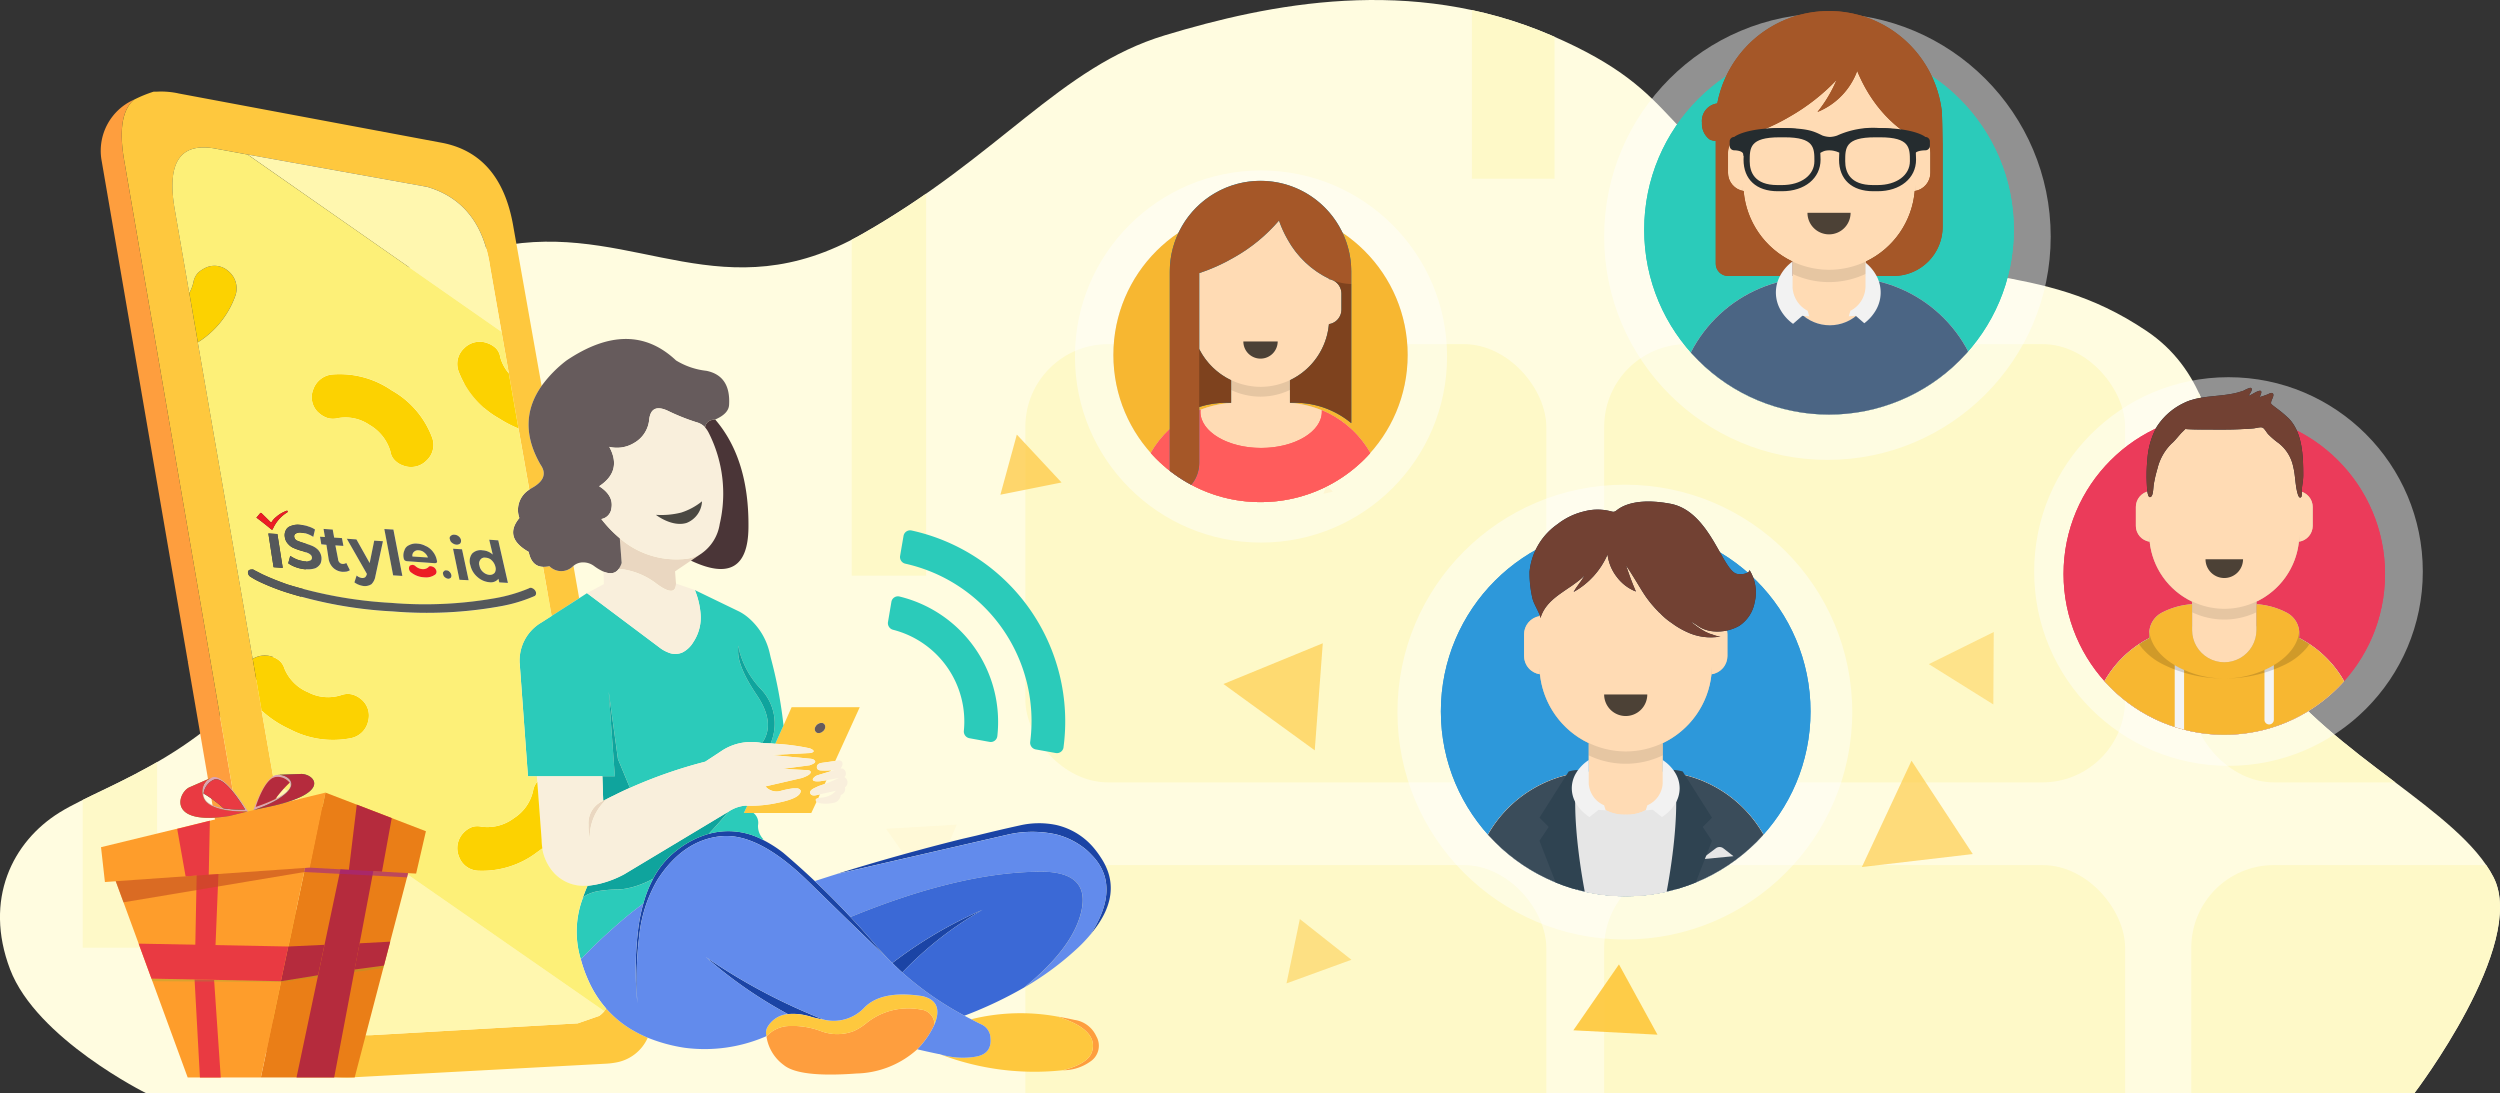 <svg xmlns="http://www.w3.org/2000/svg" xmlns:xlink="http://www.w3.org/1999/xlink" width="302.334" height="132.212" viewBox="0 0 302.334 132.212"><rect x="0" y="0" width="302.334" height="132.212" fill="#333333" stroke="none"/><defs><style>.a{fill:#fffce0;}.b{fill:#e6e6e6;}.c{fill:none;}.d{fill:#d0c6ac;}.e{fill:#ff5c5c;}.f{fill:#944f23;}.g{fill:#2d98da;}.h{fill:#28354b;}.i{fill:#eb3b5a;}.j{fill:#b7c1db;}.k{fill:#1f3140;}.l{fill:#2bcbba;}.m{clip-path:url(#a);}.n{fill:#fef9c8;}.aa,.ab,.ac,.ad,.ag,.o,.p,.q,.r,.s,.t,.u,.v,.w,.x,.y,.z{fill:#fec83e;}.o{opacity:0.271;}.p{opacity:0.05;}.q{opacity:0.63;}.r{opacity:0.451;}.s{opacity:0.375;}.t{opacity:0.915;}.u{opacity:0.794;}.v{opacity:0.355;}.w{opacity:0.213;}.x{opacity:0.493;}.y{opacity:0.056;}.z{opacity:0.622;}.aa{opacity:0.712;}.ab{opacity:0.299;}.ac{opacity:0.224;}.ad{opacity:0.668;}.ae{fill:#1b44a5;}.af{fill:#fe9e3e;}.ah{fill:#0fa49d;}.ai{fill:#ead7c1;}.aj{fill:#628bec;}.ak{fill:#665b5c;}.al{fill:#f9efdc;}.am{fill:#fff7af;}.an{fill:#fcd201;}.ao{fill:#fdf078;}.ap{fill:#55585b;}.aq{fill:#ec1c24;}.ar{fill:#4a3537;}.as{fill:#3b69d6;}.at{fill:#4b4842;}.au{fill:#fff;opacity:0.46;}.av{clip-path:url(#b);}.aw{fill:#f7b731;}.ax{clip-path:url(#c);}.ay{clip-path:url(#d);}.az{fill:#ffdbb4;}.ba{fill:rgba(0,0,0,0.1);}.bb{clip-path:url(#e);}.bc{fill:rgba(0,0,0,0.7);}.bd{clip-path:url(#f);}.be{fill:#1288b7;}.bf{clip-path:url(#g);}.bg{fill:#a55728;}.bh{fill:rgba(0,0,0,0.24);}.bi{clip-path:url(#h);}.bj{clip-path:url(#i);}.bk{clip-path:url(#j);}.bl{clip-path:url(#k);}.bm{fill:#3a4c5a;}.bn{fill:#2f4351;}.bo{fill:#f2f2f2;}.bp{clip-path:url(#l);}.bq{clip-path:url(#m);}.br{fill:#724133;}.bs{clip-path:url(#n);}.bt{clip-path:url(#o);}.bu{clip-path:url(#p);}.bv{clip-path:url(#q);}.bw{fill:#f4f4f4;}.bx{fill:rgba(0,0,0,0.16);}.by{clip-path:url(#r);}.bz{clip-path:url(#s);}.ca{clip-path:url(#u);}.cb{clip-path:url(#v);}.cc{clip-path:url(#w);}.cd{fill:#4b6584;}.ce{fill:#252c2f;}.cf{fill:#ea7e17;}.cg{fill:#fe9d2b;}.ch{fill:#e93a42;}.ci{fill:#dca3b3;}.cj,.cn{fill:#72b438;}.ck{fill:#12655d;}.cl{fill:url(#x);}.cm{fill:#b52b3d;}.cn{opacity:0.25;}.cn,.co{mix-blend-mode:multiply;isolation:isolate;}.co,.cp{opacity:0.62;}.co{fill:url(#y);}.cp{fill:#c44c1f;}</style><clipPath id="a"><path class="a" d="M-83.289-472.689H190.99s13.726-18,9.585-26.113-19.193-14.547-27.358-25.625-1.2-31.427-14.591-40.439-23.016-4.485-41.5-13.821S103.536-593.333,86.6-600.631s-34.058-3.828-46.714,0-19.951,14.58-36.626,24.047-27.142-1.08-42.545,1.257-21,5.965-25.463,13.068c-6.8,11.856,5.908,20.477-1.747,34.355s-21.546,17.7-27.271,21.251-9.191,10.531-6,18.96S-83.289-472.689-83.289-472.689Z" transform="translate(100.98 604.901)"/></clipPath><clipPath id="b"><ellipse class="b" cx="17.794" cy="17.794" rx="17.794" ry="17.794"/></clipPath><clipPath id="c"><path class="c" d="M1.779,21.205H0V0H39.148V21.205H37.368a17.794,17.794,0,0,1-35.589,0Z"/></clipPath><clipPath id="d"><path class="d" d="M0,36.182A12.012,12.012,0,0,1,11.27,24.193V21.444a8.309,8.309,0,0,1-4.7-6.633,1.78,1.78,0,0,1-1.528-1.762V10.973A1.78,1.78,0,0,1,6.525,9.218V8.3a8.3,8.3,0,1,1,16.608,0v.914a1.781,1.781,0,0,1,1.483,1.755v2.076a1.78,1.78,0,0,1-1.528,1.762,8.31,8.31,0,0,1-4.7,6.633v2.75a12.012,12.012,0,0,1,11.27,11.989Z"/></clipPath><clipPath id="e"><path class="e" d="M29.658,11.159H0A12.007,12.007,0,0,1,7.573,0c-.007.075-.011.154-.011.238,0,2.41,3.293,4.371,7.34,4.371S22.243,2.648,22.243.238c0-.058,0-.117-.006-.176a12.006,12.006,0,0,1,7.421,11.1Z" transform="translate(0 0)"/></clipPath><clipPath id="f"><rect class="c" width="39.148" height="41.52"/></clipPath><clipPath id="g"><path class="f" d="M0,29.3V10.973a10.973,10.973,0,1,1,21.946,0V29.3a10.633,10.633,0,0,0-6.821-2.463h-.593V24.113a8.309,8.309,0,0,0,4.714-6.783,1.78,1.78,0,0,0,1.514-1.76V13.642a1.779,1.779,0,0,0-.963-1.581q-.173-.063-.345-.135a1.767,1.767,0,0,0-.175-.039v-.037A11.361,11.361,0,0,1,14.252,7.1a12.891,12.891,0,0,1-1.045-2.3A20.086,20.086,0,0,1,7.762,9.267a22.24,22.24,0,0,1-4.2,1.894v9.191a8.338,8.338,0,0,0,3.855,3.761V26.84H6.821a10.67,10.67,0,0,0-3.262.508v6.759A4.153,4.153,0,0,1,0,38.216Z"/></clipPath><clipPath id="h"><ellipse class="g" cx="22.353" cy="22.353" rx="22.353" ry="22.353"/></clipPath><clipPath id="i"><path class="c" d="M2.235,26.638H0V0H49.177V26.638H46.942a22.353,22.353,0,0,1-44.707,0Z"/></clipPath><clipPath id="j"><path class="d" d="M0,45.452a15.089,15.089,0,0,1,14.157-15.06V26.937a10.437,10.437,0,0,1-5.9-8.331,2.236,2.236,0,0,1-1.92-2.213V13.784A2.236,2.236,0,0,1,8.2,11.58V10.432a10.431,10.431,0,1,1,20.863,0V11.58a2.236,2.236,0,0,1,1.863,2.2v2.608A2.236,2.236,0,0,1,29,18.606a10.438,10.438,0,0,1-5.9,8.332v3.454a15.089,15.089,0,0,1,14.157,15.06Z"/></clipPath><clipPath id="k"><path class="b" d="M37.256,15.01H0A15.08,15.08,0,0,1,13.626,0,4.383,4.383,0,0,0,13.6.49a4.86,4.86,0,0,0,5.03,4.657A4.86,4.86,0,0,0,23.657.49,4.38,4.38,0,0,0,23.63,0,15.08,15.08,0,0,1,37.256,15.009Z" transform="translate(0 0)"/></clipPath><clipPath id="l"><rect class="c" width="49.177" height="52.158"/></clipPath><clipPath id="m"><path class="h" d="M-143.543,2.74a8.385,8.385,0,0,1,3.271-1.561,6.281,6.281,0,0,1,3.112-.014c.3.073.407.145.675-.028.226-.146,1.8-1.768,6.6-.867,4.85.91,6.29,8.21,8.089,8.488.648.1,1.45-.072,1.475-.471a5.128,5.128,0,0,1,.62,3.926,4.344,4.344,0,0,1-1.861,2.82,5.347,5.347,0,0,1-3.115.668,4.173,4.173,0,0,1-1.31-.329c-.514-.225-.923-.632-1.428-.846a10.032,10.032,0,0,0,1.709,1.2,4.21,4.21,0,0,0,.952.377,2.669,2.669,0,0,0,.923.22,6.764,6.764,0,0,1-4.158-.589,9.627,9.627,0,0,1-1.712-1.02,8.176,8.176,0,0,1-1.548-1.324c.173.224-.13-.109-.17-.15q-.17-.173-.333-.353c-.187-.206-.372-.415-.546-.632a13.775,13.775,0,0,1-1.026-1.454c-.312-.513-1.557-2.584-1.933-3.072.355,1.063.741,2.127,1.194,3.153a5.237,5.237,0,0,1-2.29-1.74,5.488,5.488,0,0,1-1.138-2.732,9.518,9.518,0,0,1-4.1,4.526c.373-.695.942-1.283,1.314-1.989-1.712,1.738-4.576,2.588-5.327,5.136-.192-.886-.811-1.6-1-2.5a13.526,13.526,0,0,1-.321-3.1A7.952,7.952,0,0,1-143.543,2.74Z" transform="translate(146.93 0)"/></clipPath><clipPath id="n"><circle class="i" cx="19.44" cy="19.44" r="19.44"/></clipPath><clipPath id="o"><path class="c" d="M1.944,23.166H0V0H42.769V23.166H40.825a19.44,19.44,0,0,1-38.881,0Z"/></clipPath><clipPath id="p"><path class="d" d="M0,39.529a13.123,13.123,0,0,1,12.312-13.1v-3a9.078,9.078,0,0,1-5.135-7.246,1.944,1.944,0,0,1-1.669-1.925V11.988a1.945,1.945,0,0,1,1.62-1.917v-1a9.072,9.072,0,0,1,18.144,0v1a1.945,1.945,0,0,1,1.62,1.917v2.268a1.944,1.944,0,0,1-1.669,1.925,9.078,9.078,0,0,1-5.135,7.246v3A13.123,13.123,0,0,1,32.4,39.529Z"/></clipPath><clipPath id="q"><path class="j" d="M32.4,15.853H0A13.214,13.214,0,0,1,7.16,4.083,3.581,3.581,0,0,1,7.128,3.6,2.819,2.819,0,0,1,8.62,1.04,9.18,9.18,0,0,1,12.312,0V3.133a3.888,3.888,0,1,0,7.776,0V0a9.179,9.179,0,0,1,3.692,1.04A2.819,2.819,0,0,1,25.272,3.6a3.6,3.6,0,0,1-.032.484A13.215,13.215,0,0,1,32.4,15.852Z" transform="translate(0 0)"/></clipPath><clipPath id="r"><path class="k" d="M17.2,3.713A13.781,13.781,0,0,0,15.725,2.48c-.111-.086-.225-.169-.334-.258a1.771,1.771,0,0,1-.309-.269c-.073-.161-.031-.036-.021-.228C15.075,1.482,15.57.8,15.2.64c-.162-.069-.452.115-.608.176a9.637,9.637,0,0,1-.928.308c.151-.3.439-.9-.1-.742-.421.126-.814.448-1.238.6.14-.23.7-.941.194-.981a3.837,3.837,0,0,0-.786.346,9.039,9.039,0,0,1-1.561.407c-1.814.327-3.935.234-5.614,1.06A7.941,7.941,0,0,0,1.239,4.7,9.468,9.468,0,0,0,.1,8.625a19.726,19.726,0,0,0-.068,3.1c.017.335.055,1.881.542,1.413.243-.233.241-1.175.3-1.494a14.956,14.956,0,0,1,.442-1.885,6.294,6.294,0,0,1,1.669-2.98C3.557,6.3,3.958,5.652,4.5,5.17c.246-.217.058-.194.453-.166.265.019.532.026.8.033.615.016,1.231.012,1.846.014,1.239,0,2.472.022,3.709-.043.55-.029,1.1-.044,1.65-.1.306-.028.85-.225,1.1-.075.231.137.471.586.636.769a9.746,9.746,0,0,0,1.316,1.121,4.822,4.822,0,0,1,1.727,2.833c.289,1.155.208,2.227.566,3.363.063.2.229.544.434.236a2.258,2.258,0,0,0,.028-.554c0-.732.185-1.282.183-2.019C18.945,8.348,18.873,5.426,17.2,3.713Z" transform="translate(0 0)"/></clipPath><clipPath id="s"><circle class="l" cx="22.353" cy="22.353" r="22.353"/></clipPath><clipPath id="u"><path class="d" d="M0,45.452a15.089,15.089,0,0,1,14.157-15.06V26.937a10.437,10.437,0,0,1-5.9-8.331,2.236,2.236,0,0,1-1.92-2.213V13.784a2.236,2.236,0,0,1,1.863-2.2V10.432a10.431,10.431,0,1,1,20.863,0v1.149a2.236,2.236,0,0,1,1.863,2.2v2.608A2.236,2.236,0,0,1,29,18.606a10.438,10.438,0,0,1-5.9,8.332v3.454a15.089,15.089,0,0,1,14.157,15.06Z"/></clipPath><clipPath id="v"><path class="f" d="M19.837,32.04V30.291a10.436,10.436,0,0,0,5.894-8.521,2.232,2.232,0,0,0,1.893-2.21V17.138a4.675,4.675,0,0,0-.147-1.042c-3.316-1-6.583-4.044-8.484-8.335q-.114-.257-.219-.515a8.522,8.522,0,0,1-4.8,4.962,16.294,16.294,0,0,0,2.308-3.871,24.779,24.779,0,0,1-5.651,4.423,24.6,24.6,0,0,1-6.762,2.734,2.234,2.234,0,0,0-.717,1.644v2.422a2.232,2.232,0,0,0,1.893,2.21,10.436,10.436,0,0,0,5.894,8.521V32.04H3.152a1.487,1.487,0,0,1-1.483-1.49V15.711a1.751,1.751,0,0,1-.769-.2A2.371,2.371,0,0,1,0,13.505a2.132,2.132,0,0,1,1.854-2.328,13.746,13.746,0,0,1,27.134.787c.061.466.1,2.931.113,3.982a.3.3,0,0,1,.006.051V26.079a5.947,5.947,0,0,1-5.932,5.961Z"/></clipPath><clipPath id="w"><path class="b" d="M37.256,16.367H0A16.633,16.633,0,0,1,13.609,0C13.6.108,13.6.222,13.6.341a5.031,5.031,0,1,0,10.059,0c0-.113,0-.228-.011-.341A16.633,16.633,0,0,1,37.256,16.366Z" transform="translate(0 0)"/></clipPath><linearGradient id="x" x1="3.073" y1="1.263" x2="2.061" y2="1.263" gradientUnits="objectBoundingBox"><stop offset="0.113" stop-color="#3b9556"/><stop offset="1" stop-color="#44ab63"/></linearGradient><linearGradient id="y" x1="2.315" y1="3.131" x2="1.27" y2="3.131" gradientUnits="objectBoundingBox"><stop offset="0" stop-color="#7067ab"/><stop offset="0.103" stop-color="#7d55a0"/><stop offset="0.262" stop-color="#8d4093"/><stop offset="0.441" stop-color="#98328a"/><stop offset="0.655" stop-color="#9f2985"/><stop offset="1" stop-color="#a12784"/></linearGradient></defs><g transform="translate(-1.1 -2.064)"><path class="a" d="M-83.289-472.689H190.99s13.726-18,9.585-26.113-19.193-14.547-27.358-25.625-1.2-31.427-14.591-40.439-23.016-4.485-41.5-13.821S103.536-593.333,86.6-600.631s-34.058-3.828-46.714,0-19.951,14.58-36.626,24.047-27.142-1.08-42.545,1.257-21,5.965-25.463,13.068c-6.8,11.856,5.908,20.477-1.747,34.355s-21.546,17.7-27.271,21.251-9.191,10.531-6,18.96S-83.289-472.689-83.289-472.689Z" transform="translate(102.08 606.965)"/><g class="m" transform="translate(1.1 2.064)"><g transform="translate(10.279 -6.159)"><rect class="n" width="63" height="53" rx="10" transform="translate(113.721 47.775)"/><rect class="n" width="63" height="53" rx="10" transform="translate(183.721 47.775)"/><rect class="n" width="63" height="53" rx="10" transform="translate(113.721 110.775)"/><rect class="n" width="63" height="53" rx="10" transform="translate(183.721 110.775)"/><rect class="n" width="63" height="53" rx="10" transform="translate(254.721 47.775)"/><rect class="n" width="63" height="53" rx="10" transform="translate(254.721 110.775)"/><rect class="n" width="9" height="54" transform="translate(92.721 21.775)"/><rect class="n" width="9" height="33" transform="translate(-0.279 87.775)"/><rect class="n" width="10" height="28" transform="translate(167.721 -0.225)"/></g><g transform="translate(51.725 31.919)"><path class="o" d="M2.967,0,5.935,4.8H0Z" transform="translate(245.1 30.805) rotate(81)"/><path class="p" d="M7.486,0l7.486,12.121H0Z" transform="translate(240.336 16.682) rotate(-159)"/><path class="q" d="M7.095,0,14.19,11.487H0Z" transform="matrix(-0.423, 0.906, -0.906, -0.423, 189.848, 64.937)"/><path class="r" d="M4.6,0l4.6,7.454H0Z" transform="matrix(0.848, 0.53, -0.53, 0.848, 185.484, 42.075)"/><path class="s" d="M5.483,0l5.483,8.878H0Z" transform="translate(212.767 16.669) rotate(-48)"/><path class="t" d="M5.092,0l5.092,8.244H0Z" transform="matrix(0.999, 0.052, -0.052, 0.999, 138.975, 84.443)"/><path class="u" d="M.94,0l.94,1.522H0Z" transform="translate(165.739 62.224) rotate(143)"/><path class="v" d="M.5,0,1,.81H0Z" transform="matrix(-0.191, 0.982, -0.982, -0.191, 158.571, 40.075)"/><path class="w" d="M.58,0l.58.939H0Z" transform="translate(108.122 26.879) rotate(-13)"/><path class="x" d="M4.174,0,8.348,6.758H0Z" transform="matrix(0.94, -0.342, 0.342, 0.94, 101.546, 80.652)"/><path class="y" d="M4.5,0,9,7.286H0Z" transform="matrix(0.574, 0.819, -0.819, 0.574, 61.392, 64.124)"/><path class="z" d="M6.824,0l6.824,11.048H0Z" transform="translate(102.724 41.862) rotate(36)"/><path class="aa" d="M3.962,0,7.925,6.415H0Z" transform="translate(71.959 30.805) rotate(-133)"/><path class="ab" d="M2.449,0,4.9,3.965H0Z" transform="translate(17.736 53.622) rotate(102)"/><path class="ac" d="M6.51,0l6.51,10.54H0Z" transform="matrix(0.899, -0.438, 0.438, 0.899, 4.302, 39.864)"/><path class="ad" d="M4.017,0,8.034,6.5H0Z" transform="matrix(-0.839, 0.545, -0.545, -0.839, 10.28, 18.46)"/></g></g><g transform="translate(13.319 3.21)"><g transform="translate(0 9.916)"><path class="ae" d="M405.965,529.15l.227.21.087.087a.618.618,0,0,0,.087.087.58.58,0,0,1,.061.052,1.14,1.14,0,0,0,.192.183l.175.175.384.349a42.62,42.62,0,0,1,9.689-7.575,52.188,52.188,0,0,0-10.9,6.43m-22.558-.725a53.541,53.541,0,0,0,9.925,6.9,6.667,6.667,0,0,1,2.21.166,5.713,5.713,0,0,1,.751.21q.708.183,1.354.288-.9-.349-1.774-.725a70.8,70.8,0,0,1-12.467-6.841m12.363-9.174q2.359,2.307,4.543,4.43,2.839,2.752,5.408,5.225-.882-.882-1.677-1.817-1.546-1.817-3.137-3.5-2.123-2.272-4.316-4.351-1.87-1.765-3.792-3.4a15,15,0,0,0-2.534-1.608,8.823,8.823,0,0,0-6.5-.7,11.179,11.179,0,0,0-3.792,1.94,10.413,10.413,0,0,0-2.927,3.477,14.509,14.509,0,0,0-1.179,2.979,20.971,20.971,0,0,0-.638,3.145,40.256,40.256,0,0,0-.087,8.938,43.325,43.325,0,0,1,.227-8.151,16.662,16.662,0,0,1,2.245-6.85q3.067-4.7,7.575-5.181,4.526-.489,10.58,5.425m35.366-2.935a10.966,10.966,0,0,0-.646-.891,8.36,8.36,0,0,0-4.709-2.971,10.315,10.315,0,0,0-4.456.07q-2.621.577-5.216,1.223l-1.73.4q-7.627,1.9-15.167,4.246l20.479-4.718a13.4,13.4,0,0,1,6.09-.079,9.172,9.172,0,0,1,3.608,1.826q.323.28.638.612,3.731,3.748-.1,9.663Q434.141,520.728,431.136,516.315Z" transform="translate(-310.277 -423.748)"/><path class="af" d="M85.359,124.783a5.233,5.233,0,0,0,2.088,3.416q1.878,1.538,8.807,1.022a11.348,11.348,0,0,0,7.339-2.927,10.516,10.516,0,0,0,2.079-3,1.812,1.812,0,0,0-1.651-1.809,8.074,8.074,0,0,0-6.657,1.7,6.943,6.943,0,0,1-1.433.891,5.535,5.535,0,0,1-3.958.026,9.763,9.763,0,0,0-4.028-.62,3.776,3.776,0,0,0-2.516,1.179.353.353,0,0,1-.07.114M8.869,11.45A6.762,6.762,0,0,0,4.92,18.632L15.369,79.344a.083.083,0,0,1,.07.035h-.07l7.059,41.01q1.284,7.173,6.1,8.728a10.647,10.647,0,0,0,3.748.4q-5.705-1.232-7.086-9.13L7.654,18.632q-.9-5.382,1.214-7.182m113.788,111.3q-1.092-.245-2.149-.419,4.945,1.546,4.246,4.15-.384,1.529-3.556,2.35a5.7,5.7,0,0,0,3.311-1.048,2.285,2.285,0,0,0,.734-3.067A3.414,3.414,0,0,0,122.657,122.748Z" transform="translate(-4.882 -10.461)"/><path class="ag" d="M99.763,117.37a3.173,3.173,0,0,0-2.5,1.643,1.449,1.449,0,0,0-.079,1.031.088.088,0,0,0,.07-.044,3.776,3.776,0,0,1,2.516-1.179,9.764,9.764,0,0,1,4.028.62,5.535,5.535,0,0,0,3.958-.026,6.943,6.943,0,0,0,1.433-.891,8.074,8.074,0,0,1,6.657-1.7,1.812,1.812,0,0,1,1.651,1.809q1.145-2.813-1.468-3.434-5.032-.769-7.112,1.494a5.1,5.1,0,0,1-4.84,1.345q-.646-.1-1.354-.288a5.713,5.713,0,0,0-.751-.21,6.665,6.665,0,0,0-2.21-.166m2.682-32.134q.83.358.087.55l-4.762.245,4.718.446a1.115,1.115,0,0,1,.358.087.547.547,0,0,1,.21.192q.122.253-.673.515l-3.233.428,2.761.149q.629-.009.612.262.009.315-1.04.69l-4.43,1.022a1.786,1.786,0,0,0,1.791.559,11.709,11.709,0,0,1,1.564-.323h.411a.534.534,0,0,1,.507.28q.026.891-2.673,1.442a15.588,15.588,0,0,1-3.792.384l-.419.882h8.16l.638-1.363a.372.372,0,0,1-.1-.245q.035-.131.306-.192l.2-.463-.315.079q-.743.2-.865-.245-.052-.306.489-.577l.559-.262.7-.236.227-.463-.743.122q-1.04.1-.891-.3a1.1,1.1,0,0,1,.542-.419l1.581-.481.035-.122a7.875,7.875,0,0,1-1.267.017q-.463-.079-.419-.454t.612-.463l1.608-.227,2.962-6.5h-8.239l-.979,2.2-1,2.219a27.02,27.02,0,0,1,4.2.559m.891-2.9a.741.741,0,0,1,.489-.183.434.434,0,0,1,.376.183.53.53,0,0,1,.07.428.72.72,0,0,1-.288.428.744.744,0,0,1-.489.192.423.423,0,0,1-.384-.192.521.521,0,0,1-.07-.428.743.743,0,0,1,.3-.428M63.8,27.25a.108.108,0,0,1,.017.061L65.14,34.86l.882,5.015,1.171,6.675L68.5,53.941q.149-.1.323-.2,2.149-1.206,1.04-2.8Q66.9,45.8,69.988,41.4L66.564,22.1Q65.07,13.376,57.949,12l-31.8-5.958a9.809,9.809,0,0,0-2.708-.227h-.376a15.545,15.545,0,0,0-2.368.97q-2.114,1.8-1.214,7.182L37.016,115.719q1.38,7.9,7.086,9.13a14.5,14.5,0,0,0,2.7.183l30.823-1.66a9.059,9.059,0,0,0,1.345-.149,5.176,5.176,0,0,0,3.853-3,16.088,16.088,0,0,1-2.21-1.136,13.034,13.034,0,0,1-2.822-2.4,3.088,3.088,0,0,1-.227.315h.017a3.168,3.168,0,0,1-.629.585l-2.595.9-24.847,1.424q-6.509.349-8.029-8.431L37.636,89.264l-.009-.044v.017l-1.5-8.58L35.05,74.411,25.606,19.946q-1.459-8.614,5.268-7.182l3.565.655-.035-.009,21.737,3.914q6.588,1.931,7.662,9.925M73.841,63.159a.24.24,0,0,1-.07.061,2.009,2.009,0,0,1-2.848-.026,3.113,3.113,0,0,1-.769.087L71.2,69.213l3.329-2.141-.69-3.914m62.739,58.65q.7-2.6-4.246-4.15a24.791,24.791,0,0,0-10.388.332q.716.384,1.171.594a1.9,1.9,0,0,1,1.1,1.276q.428,2.324-1.8,2.665a9.365,9.365,0,0,1-4.246-.3,31.911,31.911,0,0,0,14.853,1.931Q136.2,123.337,136.58,121.809Z" transform="translate(-16.708 -5.791)"/><path class="l" d="M323.35,379.4a1.683,1.683,0,0,1,.009-.183,1.5,1.5,0,0,0-.55-1.442h-1.171l.419-.882a1.5,1.5,0,0,0-.227-.017,4.337,4.337,0,0,0-2.036.725q-1.232,1.459-2.4,2.7a8.823,8.823,0,0,1,6.5.7,1.023,1.023,0,0,0,.122-.044,2.279,2.279,0,0,1-.664-1.555m-19.081,7.784a5.072,5.072,0,0,0-1.468.419,1.421,1.421,0,0,0-.69.612,11.471,11.471,0,0,0-.183,7.26q.428-.454.874-.9,1.162-1.179,2.368-2.272,1.31-1.2,2.638-2.289.306-.253.62-.489.542-.419,1.066-.83a14.508,14.508,0,0,1,1.179-2.979,11.562,11.562,0,0,1-2.761,1.092l-.1.017a6.99,6.99,0,0,1-1.118.183,17.055,17.055,0,0,0-2.42.175m-1.6-36-.944.612-3.329,2.141-1.214.778a5.328,5.328,0,0,0-2.656,4.945l1,13.673h10.51l-.743-10.213,1.118,8.125,1.45,3.495a57.425,57.425,0,0,1,9.095-3.171q.166-.1,2.114-1.389a6.526,6.526,0,0,1,4.762-.865q1.678-2.368-.612-5.775-2.219-3.268-2.28-5.207a3,3,0,0,1,.07-.8,6.379,6.379,0,0,0,.122.8,10.642,10.642,0,0,0,2.577,4.465,6.05,6.05,0,0,1,1.162,6.553l.559.052,1-2.219a53.816,53.816,0,0,0-1.555-8.239q-.07-.315-.14-.612a7.89,7.89,0,0,0-2.735-4.325,5.881,5.881,0,0,0-.926-.6l-5.373-2.6a9.473,9.473,0,0,1,.716,3.206,5.368,5.368,0,0,1-.891,3.084,3.267,3.267,0,0,1-1.284,1.241,2.132,2.132,0,0,1-1.809,0,4.082,4.082,0,0,1-1.048-.612Z" transform="translate(-243.903 -290.515)"/><path class="ah" d="M338.69,419.372a5.071,5.071,0,0,1,1.468-.419,17.049,17.049,0,0,1,2.42-.175,6.991,6.991,0,0,0,1.118-.183l.1-.017a11.561,11.561,0,0,0,2.761-1.092,10.413,10.413,0,0,1,2.927-3.477,11.18,11.18,0,0,1,3.792-1.94q1.171-1.241,2.4-2.7l-12.625,7.583a12.374,12.374,0,0,1-3.049,1.162,11.754,11.754,0,0,1-1.319.218h-.052q-.367.839-.638,1.651a1.421,1.421,0,0,1,.69-.612m3.241-14.267H340.42l.1,2.962q.245-.131.507-.253.4-.21.813-.4.909-.463,1.852-.882a.108.108,0,0,1,.061-.017l-1.45-3.495-1.118-8.125.743,10.213m15.1-15a6.39,6.39,0,0,1-.122-.8,3,3,0,0,0-.07.8q.061,1.94,2.28,5.207,2.289,3.407.612,5.775l1.04.035a6.05,6.05,0,0,0-1.162-6.553A10.642,10.642,0,0,1,357.029,390.1Z" transform="translate(-279.792 -322.287)"/><path class="ai" d="M342.407,350.637a6.162,6.162,0,0,1,2.114-4.141q-.262.122-.507.253a2.92,2.92,0,0,0-1.782,2.892,8.638,8.638,0,0,0,.131,1.7,5.565,5.565,0,0,1,.044-.708m10.406-30.159-.114-1.468,1.922-1.3,1.249-.848a4.828,4.828,0,0,1-2.341.673A10.443,10.443,0,0,1,346.015,315l.227,2.988a2.585,2.585,0,0,1-.341.708,8.858,8.858,0,0,1,4.6,1.835Q352.786,322.208,352.813,320.478Z" transform="translate(-283.282 -260.97)"/><path class="aj" d="M368.962,528.6q-2.184-2.123-4.543-4.43-6.055-5.915-10.58-5.426-4.508.481-7.575,5.181a16.663,16.663,0,0,0-2.245,6.85,43.325,43.325,0,0,0-.227,8.151,40.253,40.253,0,0,1,.087-8.938,20.986,20.986,0,0,1,.638-3.145q-.524.411-1.066.83-.315.236-.62.489-1.328,1.092-2.638,2.289-1.206,1.092-2.368,2.272-.446.446-.874.9a16.914,16.914,0,0,0,.874,2.472,13.384,13.384,0,0,0,2.184,3.469,13.034,13.034,0,0,0,2.822,2.4,16.085,16.085,0,0,0,2.21,1.136,19.753,19.753,0,0,0,4.43,1.214,18.62,18.62,0,0,0,9.776-1.337.467.467,0,0,1,.157-.061,1.448,1.448,0,0,1,.079-1.031,3.173,3.173,0,0,1,2.5-1.643,53.544,53.544,0,0,1-9.925-6.9,70.8,70.8,0,0,0,12.467,6.841q.874.376,1.774.725a5.1,5.1,0,0,0,4.84-1.345q2.079-2.263,7.112-1.494,2.612.62,1.468,3.434a10.516,10.516,0,0,1-2.079,3q1.267.3,2.56.568a.612.612,0,0,1,.192.035,9.365,9.365,0,0,0,4.246.3q2.228-.341,1.8-2.665a1.9,1.9,0,0,0-1.1-1.276q-.454-.21-1.171-.594-.428-.21-.821-.428a38.752,38.752,0,0,1-7.514-5.225l-.384-.349-.175-.175a1.14,1.14,0,0,1-.192-.184.574.574,0,0,0-.061-.052.614.614,0,0,1-.087-.087l-.087-.087-.227-.21-.245-.245q-2.569-2.472-5.408-5.224m29.076-8.256a9.17,9.17,0,0,0-3.608-1.826,13.4,13.4,0,0,0-6.09.079l-20.479,4.718q-1.31.411-2.621.839,2.193,2.079,4.316,4.351,12.668-5.207,22.139-5.469,7.321-.358,5.635,5.338-1.232,4.167-6.771,8.658a35.838,35.838,0,0,0,6.491-4.8,17.125,17.125,0,0,0,1.468-1.546.239.239,0,0,0,.061-.07q3.827-5.915.1-9.663Q398.361,520.625,398.038,520.346Z" transform="translate(-278.926 -428.669)"/><path class="ak" d="M327.36,223.507a.875.875,0,0,0-.786.612.521.521,0,0,0,.07.428.423.423,0,0,0,.384.192.744.744,0,0,0,.489-.192.72.72,0,0,0,.288-.428.53.53,0,0,0-.07-.428.434.434,0,0,0-.376-.183m-17.578-43.832q-5.513-5.2-13.245,0a14.783,14.783,0,0,0-3.014,3.075q-3.093,4.4-.122,9.541,1.11,1.6-1.04,2.8-.175.1-.323.2a2.887,2.887,0,0,0-1.206,3.434q-1.948,2.359,1.127,4.1.358,1.756,1.73,1.809a3.112,3.112,0,0,0,.769-.087,2.009,2.009,0,0,0,2.848.026.24.24,0,0,0,.07-.061,1.793,1.793,0,0,1,1.162-.419,2.221,2.221,0,0,1,1.337.446,6.169,6.169,0,0,0,1.136.673q1.249.515,1.852-.341a2.584,2.584,0,0,0,.341-.708l-.227-2.988a14.9,14.9,0,0,1-2.228-2.324,1.485,1.485,0,0,0,1.214-1.276q.306-1.555-1.477-2.691,2.813-1.852,1.223-4.762a3.974,3.974,0,0,0,3.014-.481,3.618,3.618,0,0,0,1.817-2.848q.245-2,2.315-1a25.35,25.35,0,0,0,3.4,1.354,2.134,2.134,0,0,1,1.04.62q.131-.9,1.223-.952,1.616-.7,1.677-1.765.21-3.521-2.743-4.124A8.887,8.887,0,0,1,309.781,179.674Z" transform="translate(-240.242 -147.146)"/><path class="al" d="M343.072,267.638l-.481.087-1.608.227q-.577.079-.612.463t.419.454a7.875,7.875,0,0,0,1.267-.017l.463-.035-.5.157-1.581.481a1.1,1.1,0,0,0-.542.419q-.149.393.891.3l.743-.122,1.5-.271a17.475,17.475,0,0,1-1.73.734l-.7.236-.559.262q-.542.271-.489.577.122.446.865.245l.315-.079,1.922-.419a1.964,1.964,0,0,1-.655.524,3.077,3.077,0,0,1-1.3.315.4.4,0,0,0-.166.044q-.271.061-.306.192a.372.372,0,0,0,.1.245.841.841,0,0,0,.463.183,4.048,4.048,0,0,0,1.468-.026,1.092,1.092,0,0,0,1-.979.754.754,0,0,0,.5-.917.766.766,0,0,0,.315-.612.729.729,0,0,0-.376-.62.622.622,0,0,0,.122-.681.5.5,0,0,0-.585-.358q.542-.848-.166-1m-36.572,1.94.052.664.524,7a7.681,7.681,0,0,0,.087,1.057,5.793,5.793,0,0,0,1.118,2.612,4.873,4.873,0,0,0,4.36,1.9h.052a11.764,11.764,0,0,0,1.319-.218,12.375,12.375,0,0,0,3.049-1.162l12.625-7.584a4.337,4.337,0,0,1,2.036-.725,1.5,1.5,0,0,1,.227.017,15.586,15.586,0,0,0,3.792-.384q2.7-.55,2.673-1.442a.534.534,0,0,0-.507-.28H337.5a11.713,11.713,0,0,0-1.564.323,1.786,1.786,0,0,1-1.791-.559l4.43-1.022q1.048-.376,1.04-.69.017-.271-.612-.262l-2.761-.149,3.233-.428q.795-.262.673-.516a.547.547,0,0,0-.21-.192,1.115,1.115,0,0,0-.358-.087L334.86,267l4.762-.245q.743-.192-.087-.55a27.024,27.024,0,0,0-4.2-.559l-.559-.052-1.04-.035a6.526,6.526,0,0,0-4.762.865q-1.948,1.284-2.114,1.389a57.422,57.422,0,0,0-9.1,3.171.108.108,0,0,0-.061.017q-.944.419-1.852.882-.411.192-.813.4a6.162,6.162,0,0,0-2.114,4.141,5.553,5.553,0,0,0-.044.708,8.637,8.637,0,0,1-.131-1.7,2.919,2.919,0,0,1,1.782-2.892l-.1-2.962H306.5m9.916-25.092q-.6.856-1.852.341l.044,1.511-2.044,1.092,8.728,6.535a4.083,4.083,0,0,0,1.048.612,2.132,2.132,0,0,0,1.809,0,3.267,3.267,0,0,0,1.284-1.241,5.368,5.368,0,0,0,.891-3.084,9.473,9.473,0,0,0-.716-3.206l-2.28-.778q-.026,1.73-2.315.052a8.858,8.858,0,0,0-4.6-1.835m10.432-17.1a2.134,2.134,0,0,0-1.04-.62,25.352,25.352,0,0,1-3.4-1.354q-2.071-1-2.315,1a3.618,3.618,0,0,1-1.817,2.848,3.974,3.974,0,0,1-3.014.481q1.59,2.909-1.223,4.762,1.782,1.136,1.477,2.691a1.485,1.485,0,0,1-1.214,1.276,14.9,14.9,0,0,0,2.228,2.324,10.444,10.444,0,0,0,7.514,2.534,4.828,4.828,0,0,0,2.341-.673.233.233,0,0,0,.061-.044,5.307,5.307,0,0,0,2.167-3.53,16.238,16.238,0,0,0-1.337-11.052A3.129,3.129,0,0,0,326.848,227.388Z" transform="translate(-253.797 -186.761)"/><path class="am" d="M109.383,125.253l3.844,22.218q1.52,8.78,8.029,8.431l24.847-1.424,2.595-.9a3.167,3.167,0,0,0,.629-.585h-.017l-39.927-27.739M135.567,63.3a.108.108,0,0,0-.017-.061q-1.075-7.994-7.662-9.925L106.15,49.4l.035.009,30.7,21.44Z" transform="translate(-88.455 -41.78)"/><path class="an" d="M87.632,181.5a2.549,2.549,0,0,0-.97-2.717,2.717,2.717,0,0,0-1.066-.507,2.385,2.385,0,0,0-1.232.1,5.181,5.181,0,0,1-3.993-.341,5.276,5.276,0,0,1-2.883-2.9,1.969,1.969,0,0,0-.664-.979A2.812,2.812,0,0,0,73.662,174l1.075,6.247a13.066,13.066,0,0,0,3.434,2.263,11.189,11.189,0,0,0,7.418,1.066,2.672,2.672,0,0,0,2.044-2.071m20.444,7.356a2.23,2.23,0,0,0-.507,1.1,5.252,5.252,0,0,1-2.289,3.276,5.354,5.354,0,0,1-3.975,1.048,2.047,2.047,0,0,0-1.179.07,2.831,2.831,0,0,0-.97.673,2.677,2.677,0,0,0-.55,2.874,2.575,2.575,0,0,0,2.376,1.712,10.949,10.949,0,0,0,7.077-2.237q.332-.236.629-.463a7.687,7.687,0,0,1-.087-1.057l-.524-7M81.621,144.212a2.916,2.916,0,0,0,1.022.629,2.263,2.263,0,0,0,1.232.061,5.126,5.126,0,0,1,3.905.8,5.467,5.467,0,0,1,2.542,3.233,1.825,1.825,0,0,0,.533,1.057,2.571,2.571,0,0,0,.987.62,2.627,2.627,0,0,0,2.857-.62,2.561,2.561,0,0,0,.629-2.839,10.919,10.919,0,0,0-4.849-5.618,11.075,11.075,0,0,0-7.2-1.931,2.7,2.7,0,0,0-2.3,1.817,2.521,2.521,0,0,0,.638,2.8M66.5,128.407a4.742,4.742,0,0,1-.5,1.337l1.031,5.967a11.052,11.052,0,0,0,4.534-5.644,2.691,2.691,0,0,0-.7-2.831,3.822,3.822,0,0,0-.507-.4,2.519,2.519,0,0,0-2.315-.175,3.752,3.752,0,0,0-.341.175,3.187,3.187,0,0,0-.655.472,2.3,2.3,0,0,0-.55,1.1m35.585,7.418a2.635,2.635,0,0,0-2.857.612,2.574,2.574,0,0,0-.638,2.848,10.919,10.919,0,0,0,4.849,5.618,14.636,14.636,0,0,0,2.368,1.232l-1.171-6.675a5.053,5.053,0,0,1-1.04-1.957,1.915,1.915,0,0,0-.515-1.066A2.806,2.806,0,0,0,102.083,135.825Z" transform="translate(-55.32 -105.376)"/><path class="ao" d="M89.58,68.822a2.635,2.635,0,0,1,2.857-.612,2.806,2.806,0,0,1,1,.612,1.915,1.915,0,0,1,.515,1.066,5.053,5.053,0,0,0,1.04,1.957l-.882-5.015L63.4,45.39l-3.565-.655q-6.727-1.433-5.268,7.182l9.444,54.465a2.812,2.812,0,0,1,3.163.157,1.969,1.969,0,0,1,.664.979,5.276,5.276,0,0,0,2.883,2.9,5.181,5.181,0,0,0,3.993.341,2.384,2.384,0,0,1,1.232-.1,2.717,2.717,0,0,1,1.066.507,2.549,2.549,0,0,1,.97,2.717,2.672,2.672,0,0,1-2.044,2.071,11.189,11.189,0,0,1-7.418-1.066,13.066,13.066,0,0,1-3.434-2.263l1.5,8.58v-.017l.009.044,39.927,27.739a3.087,3.087,0,0,0,.227-.315,13.383,13.383,0,0,1-2.184-3.469,16.906,16.906,0,0,1-.874-2.473,11.471,11.471,0,0,1,.183-7.26q.271-.813.638-1.651a4.873,4.873,0,0,1-4.36-1.9,5.792,5.792,0,0,1-1.118-2.612q-.3.227-.629.463A10.949,10.949,0,0,1,91.336,132a2.575,2.575,0,0,1-2.376-1.712,2.677,2.677,0,0,1,.55-2.874,2.831,2.831,0,0,1,.97-.673,2.047,2.047,0,0,1,1.179-.07,5.354,5.354,0,0,0,3.975-1.048,5.252,5.252,0,0,0,2.289-3.276,2.23,2.23,0,0,1,.507-1.1l-.052-.664H97.3l-1-13.673a5.328,5.328,0,0,1,2.656-4.945l1.214-.778-1.048-5.932q-1.372-.052-1.73-1.809-3.075-1.739-1.127-4.1a2.887,2.887,0,0,1,1.206-3.434L96.159,78.52a14.635,14.635,0,0,1-2.368-1.232,10.919,10.919,0,0,1-4.849-5.618,2.574,2.574,0,0,1,.638-2.848M56.354,62.13a4.742,4.742,0,0,0,.5-1.337,2.3,2.3,0,0,1,.55-1.1,3.188,3.188,0,0,1,.655-.472,3.755,3.755,0,0,1,.341-.175,2.519,2.519,0,0,1,2.315.175,3.821,3.821,0,0,1,.507.4,2.691,2.691,0,0,1,.7,2.831A11.052,11.052,0,0,1,57.385,68.1L56.354,62.13M73,77.227a2.916,2.916,0,0,1-1.022-.629,2.521,2.521,0,0,1-.638-2.8,2.7,2.7,0,0,1,2.3-1.817,11.075,11.075,0,0,1,7.2,1.931,10.919,10.919,0,0,1,4.849,5.618,2.561,2.561,0,0,1-.629,2.839,2.627,2.627,0,0,1-2.857.62,2.571,2.571,0,0,1-.987-.62,1.825,1.825,0,0,1-.533-1.057,5.467,5.467,0,0,0-2.542-3.233,5.126,5.126,0,0,0-3.905-.8A2.264,2.264,0,0,1,73,77.227M68.192,88.463q.026.009.035.052a.133.133,0,0,1,.035.07.062.062,0,0,0-.044.061,4.418,4.418,0,0,0-1.791,2.079.2.2,0,0,0-.052.026.138.138,0,0,1-.087-.017q-.708-.594-1.73-1.372a.217.217,0,0,1-.079-.061q-.017-.044.044-.061l.411-.489q0-.035.07-.017.026-.009.079.026l1.083,1.066q.009.035.07.044l.07-.035a2.26,2.26,0,0,1,.55-.62,3.926,3.926,0,0,1,1.258-.743q-.026-.017.035-.009h.044m1.555,1.712a3.844,3.844,0,0,1,.944.175,3.022,3.022,0,0,1,.865.4l-.21.891a3.247,3.247,0,0,0-1.459-.524,1.022,1.022,0,0,0-.673.122.364.364,0,0,0-.166.419.582.582,0,0,0,.332.428,7.344,7.344,0,0,0,.874.306q.568.175.97.341a2.247,2.247,0,0,1,.716.489,1.631,1.631,0,0,1,.393.856,1.6,1.6,0,0,1-.114.8,1.427,1.427,0,0,1-.629.559,2.965,2.965,0,0,1-1.118.122,4.491,4.491,0,0,1-1.188-.245,3.846,3.846,0,0,1-.97-.489l.245-.891a5.023,5.023,0,0,0,.821.437,4.633,4.633,0,0,0,.944.227,1.447,1.447,0,0,0,.7-.122.356.356,0,0,0,.157-.376.467.467,0,0,0-.192-.323,1.049,1.049,0,0,0-.384-.218,2.952,2.952,0,0,0-.6-.218,7.341,7.341,0,0,1-1-.349,1.779,1.779,0,0,1-.69-.489,1.476,1.476,0,0,1-.411-.847,1.281,1.281,0,0,1,.114-.813.968.968,0,0,1,.612-.524,2.167,2.167,0,0,1,1.118-.14m2.569,2.359-.157-.917.594.035-.166-.979,1.11.079.175.97.944.061.175.944-.97-.061.323,1.66a.638.638,0,0,0,.183.419.565.565,0,0,0,.384.166.781.781,0,0,0,.428-.122l.437.882a2.169,2.169,0,0,1-.367.157,3.773,3.773,0,0,1-.5.035,1.792,1.792,0,0,1-1.118-.454,1.917,1.917,0,0,1-.594-1.127L72.937,92.6l-.62-.061m-4.665,2.839-1.11-.079-.629-4.08,1.092.07.647,4.089m-3.416.3q-.009-.017.987.5,1.31.612,2.988,1.206a52.182,52.182,0,0,0,12.6,2.245,49.047,49.047,0,0,0,12.607-.585,19.139,19.139,0,0,0,4-1.171.392.392,0,0,1,.384-.035.84.84,0,0,1,.367.28,1.577,1.577,0,0,1,.114.218,1.507,1.507,0,0,0,.009.166.381.381,0,0,1-.166.288,18.675,18.675,0,0,1-4.211,1.258,49.973,49.973,0,0,1-12.93.612A51.424,51.424,0,0,1,67.974,98.3a26.921,26.921,0,0,1-3.128-1.241,9.245,9.245,0,0,1-1.083-.6.567.567,0,0,1-.28-.349q-.052-.079-.017-.087a.307.307,0,0,1,.026-.28.393.393,0,0,1,.341-.157.418.418,0,0,1,.4.087m19.719-3.233a2.57,2.57,0,0,1,2.359,2.1l.026.009q-.026.1-.044.192a1.171,1.171,0,0,1-.2.07l-3.407-.245a.7.7,0,0,1-.262-.087.506.506,0,0,1-.131-.236v-.009a1.512,1.512,0,0,1,.079-.97.968.968,0,0,1,.568-.638,1.719,1.719,0,0,1,1.013-.183m-.716,2.595a.322.322,0,0,1,.271.017.417.417,0,0,1,.218.14,1.453,1.453,0,0,0,.839.341,1,1,0,0,0,.7-.236.193.193,0,0,1,.192-.114.389.389,0,0,1,.236.026.7.7,0,0,1,.507.446.459.459,0,0,1-.087.515,1.917,1.917,0,0,1-1.363.349,2.674,2.674,0,0,1-1.52-.55.626.626,0,0,1-.315-.533q0-.376.323-.4m-1.11,1.311-1.118-.07-1.066-5.6,1.1.061,1.083,5.609m5.146.166a.583.583,0,0,1-.218-.358q-.07-.253.079-.349a.3.3,0,0,1,.315-.131.493.493,0,0,1,.384.175.742.742,0,0,1,.21.358.407.407,0,0,1-.07.367.452.452,0,0,1-.306.114.829.829,0,0,1-.393-.175M78.72,92.08l1.057.07-.917,4.237a1.72,1.72,0,0,1-.472.952,1.494,1.494,0,0,1-.9.227,2.469,2.469,0,0,1-.612-.149,2.171,2.171,0,0,1-.55-.3l.271-.83a1.11,1.11,0,0,0,.341.218,1.169,1.169,0,0,0,.332.087.636.636,0,0,0,.367-.1.893.893,0,0,0,.192-.367V96.09l-2.42-4.237,1.162.079,1.6,2.857.55-2.708m13.9-.114,1.1.079,1.171,5.146-1.048-.061-.1-.437a1.169,1.169,0,0,1-1.083.419,2.485,2.485,0,0,1-1.45-.629,2.6,2.6,0,0,1-.865-1.442,1.514,1.514,0,0,1,.21-1.389,1.438,1.438,0,0,1,1.267-.4,1.962,1.962,0,0,1,1.232.515l-.428-1.8m-4.2-.6a.842.842,0,0,1,.515.2.745.745,0,0,1,.271.419.534.534,0,0,1-.079.428.661.661,0,0,1-.446.157.95.95,0,0,1-.542-.218.6.6,0,0,1-.262-.419.331.331,0,0,1,.079-.411.554.554,0,0,1,.463-.157m.6,5.452-.778-3.757,1.092.07.8,3.739-1.11-.052m2.551-2.446a.758.758,0,0,0-.122.734,1.293,1.293,0,0,0,.454.786,1.309,1.309,0,0,0,.751.332.775.775,0,0,0,.638-.253.9.9,0,0,0,.087-.725,1.558,1.558,0,0,0-.437-.769,1.1,1.1,0,0,0-.751-.332.614.614,0,0,0-.62.227m-8.047-.935a.577.577,0,0,0-.183.568l1.87.122a1.31,1.31,0,0,0-.428-.594,1.057,1.057,0,0,0-.655-.271A.684.684,0,0,0,83.526,93.434Z" transform="translate(-45.675 -37.761)"/><path class="ap" d="M131.378,308.566l.778,3.757,1.11.052-.8-3.739-1.092-.07m.69-1.494a.842.842,0,0,0-.515-.2.554.554,0,0,0-.463.157.331.331,0,0,0-.079.411.6.6,0,0,0,.262.419.95.95,0,0,0,.542.218.661.661,0,0,0,.446-.157.534.534,0,0,0,.079-.428.745.745,0,0,0-.271-.419m4.788.481-1.1-.079.428,1.8a1.962,1.962,0,0,0-1.232-.515,1.438,1.438,0,0,0-1.267.4,1.514,1.514,0,0,0-.21,1.389,2.6,2.6,0,0,0,.865,1.442,2.485,2.485,0,0,0,1.45.629,1.169,1.169,0,0,0,1.083-.419l.1.437,1.048.061-1.171-5.146m-2.272,3.058a.758.758,0,0,1,.122-.734.614.614,0,0,1,.62-.227,1.1,1.1,0,0,1,.751.332,1.558,1.558,0,0,1,.437.769.9.9,0,0,1-.087.725.775.775,0,0,1-.638.253,1.309,1.309,0,0,1-.751-.332,1.293,1.293,0,0,1-.454-.786m-11.672-2.953-1.057-.07-.55,2.708-1.6-2.857-1.162-.079,2.42,4.237v.044a.893.893,0,0,1-.192.367.636.636,0,0,1-.367.1,1.169,1.169,0,0,1-.332-.087,1.11,1.11,0,0,1-.341-.218l-.271.83a2.169,2.169,0,0,0,.55.3,2.469,2.469,0,0,0,.612.149,1.494,1.494,0,0,0,.9-.227,1.72,1.72,0,0,0,.472-.952l.917-4.237m7.278,4a.583.583,0,0,0,.218.358.829.829,0,0,0,.393.175.452.452,0,0,0,.306-.114.407.407,0,0,0,.07-.367.743.743,0,0,0-.21-.358.493.493,0,0,0-.384-.175.3.3,0,0,0-.315.131q-.149.1-.079.349m-6.046.122,1.118.07-1.083-5.609-1.1-.061,1.066,5.6m3.984-3.521a2.357,2.357,0,0,0-1.04-.314,1.719,1.719,0,0,0-1.013.183.968.968,0,0,0-.568.638,1.512,1.512,0,0,0-.079.97v.009a.506.506,0,0,0,.131.236.7.7,0,0,0,.262.087l3.407.245a1.172,1.172,0,0,0,.2-.07q.017-.087.044-.192l-.026-.009A2.374,2.374,0,0,0,129,309a2.335,2.335,0,0,0-.874-.743m-1.651,1.249a.577.577,0,0,1,.183-.568.684.684,0,0,1,.6-.175,1.057,1.057,0,0,1,.655.271,1.309,1.309,0,0,1,.428.594l-1.87-.122m-18.12,2.167q-1-.515-.987-.5a.417.417,0,0,0-.4-.087.393.393,0,0,0-.341.157.307.307,0,0,0-.026.28q-.035.009.017.087a.567.567,0,0,0,.28.349,9.241,9.241,0,0,0,1.083.6,26.917,26.917,0,0,0,3.128,1.241,51.426,51.426,0,0,0,13.009,2.35,49.974,49.974,0,0,0,12.93-.612,18.675,18.675,0,0,0,4.211-1.258.381.381,0,0,0,.166-.288,1.5,1.5,0,0,1-.009-.166,1.577,1.577,0,0,0-.114-.218.839.839,0,0,0-.367-.28.392.392,0,0,0-.384.035,19.144,19.144,0,0,1-4,1.171,49.049,49.049,0,0,1-12.607.585,52.183,52.183,0,0,1-12.6-2.245q-1.677-.594-2.988-1.206m1.319-.874,1.11.079-.647-4.089-1.092-.07.629,4.08m5.618-3.678.157.917.62.061.262,1.686a1.917,1.917,0,0,0,.594,1.127,1.792,1.792,0,0,0,1.118.454,3.771,3.771,0,0,0,.5-.035,2.168,2.168,0,0,0,.367-.157l-.437-.882a.781.781,0,0,1-.428.122.565.565,0,0,1-.384-.166.638.638,0,0,1-.183-.419l-.323-1.66.97.061-.175-.944-.944-.061-.175-.97-1.11-.079.166.979-.594-.035m-1.468-1.267a3.844,3.844,0,0,0-.944-.175,2.167,2.167,0,0,0-1.118.14.968.968,0,0,0-.612.524,1.28,1.28,0,0,0-.114.813,1.476,1.476,0,0,0,.411.847,1.779,1.779,0,0,0,.69.489,7.34,7.34,0,0,0,1,.349,2.951,2.951,0,0,1,.6.218,1.048,1.048,0,0,1,.384.218.467.467,0,0,1,.192.323.356.356,0,0,1-.157.376,1.446,1.446,0,0,1-.7.122,4.629,4.629,0,0,1-.944-.227,5.022,5.022,0,0,1-.821-.437l-.245.891a3.846,3.846,0,0,0,.97.489,4.49,4.49,0,0,0,1.188.245,2.966,2.966,0,0,0,1.118-.122,1.427,1.427,0,0,0,.629-.559,1.6,1.6,0,0,0,.114-.8,1.631,1.631,0,0,0-.393-.856,2.247,2.247,0,0,0-.716-.489q-.4-.166-.97-.341a7.337,7.337,0,0,1-.874-.306.582.582,0,0,1-.332-.428.364.364,0,0,1,.166-.419,1.022,1.022,0,0,1,.673-.122,3.247,3.247,0,0,1,1.459.524l.21-.891A3.022,3.022,0,0,0,113.826,305.857Z" transform="translate(-88.81 -253.269)"/><path class="aq" d="M131.51,302.524a.322.322,0,0,0-.271-.017q-.323.026-.323.4a.626.626,0,0,0,.315.533,2.674,2.674,0,0,0,1.52.55,1.917,1.917,0,0,0,1.363-.349.459.459,0,0,0,.087-.516.7.7,0,0,0-.507-.446.389.389,0,0,0-.236-.026.193.193,0,0,0-.192.114,1,1,0,0,1-.7.236,1.453,1.453,0,0,1-.839-.341.417.417,0,0,0-.218-.14m-15.281-6.535q-.009-.044-.035-.052h-.044q-.061-.009-.035.009a3.927,3.927,0,0,0-1.258.743,2.26,2.26,0,0,0-.55.62l-.07.035q-.061-.009-.07-.044l-1.083-1.066q-.052-.035-.079-.026-.07-.018-.07.017l-.411.489q-.061.017-.044.061a.217.217,0,0,0,.079.061q1.022.778,1.73,1.372a.138.138,0,0,0,.087.018.2.2,0,0,1,.052-.026,4.418,4.418,0,0,1,1.791-2.079.062.062,0,0,1,.044-.061A.133.133,0,0,0,116.23,295.989Z" transform="translate(-93.677 -245.235)"/><path class="ar" d="M416.086,232.85q-1.092.052-1.223.952a3.128,3.128,0,0,1,.428.638,16.238,16.238,0,0,1,1.337,11.052,5.307,5.307,0,0,1-2.167,3.53.233.233,0,0,1-.061.044l-1.249.847q6.867,3.259,6.954-3.958Q420.209,237.655,416.086,232.85Z" transform="translate(-341.811 -193.175)"/><path class="as" d="M551.324,551.088q1.686-5.7-5.635-5.338-9.471.262-22.139,5.469,1.59,1.686,3.136,3.5.8.935,1.677,1.817l.245.245a52.187,52.187,0,0,1,10.9-6.43,42.618,42.618,0,0,0-9.689,7.575,38.746,38.746,0,0,0,7.514,5.225,49.268,49.268,0,0,0,7.217-3.407Q550.092,555.255,551.324,551.088Z" transform="translate(-432.92 -451.382)"/><path class="at" d="M592.8,393.546a9.893,9.893,0,0,0,3.064-.275,7.786,7.786,0,0,0,2.514-1.36,2.953,2.953,0,0,1-1.873,2.616C594.726,395.06,592.8,393.546,592.8,393.546Z" transform="translate(-525.699 -342.347)"/></g><circle class="au" cx="27.5" cy="27.5" r="27.5" transform="translate(156.78 57.47)"/><circle class="au" cx="22.5" cy="22.5" r="22.5" transform="translate(117.78 19.47)"/><circle class="au" cx="27" cy="27" r="27" transform="translate(181.78 0.47)"/><circle class="au" cx="23.5" cy="23.5" r="23.5" transform="translate(233.78 44.47)"/><g transform="translate(120.647 20.575)"><g transform="translate(1.779 3.411)"><ellipse class="b" cx="17.794" cy="17.794" rx="17.794" ry="17.794" transform="translate(0 0)"/><g class="av" transform="translate(0 0)"><g transform="translate(0 0)"><rect class="aw" width="35.589" height="35.589"/></g></g></g><g transform="translate(0 0)"><path class="c" d="M1.779,21.057H0V0H39.148V21.057H37.368a17.794,17.794,0,0,1-35.589,0Z" transform="translate(0 0.148)"/><g class="ax"><g transform="translate(0 -2.521)"><g transform="translate(4.745 5.338)"><path class="d" d="M0,36.182A12.012,12.012,0,0,1,11.27,24.193V21.444a8.309,8.309,0,0,1-4.7-6.633,1.78,1.78,0,0,1-1.528-1.762V10.973A1.78,1.78,0,0,1,6.525,9.218V8.3a8.3,8.3,0,1,1,16.608,0v.914a1.781,1.781,0,0,1,1.483,1.755v2.076a1.78,1.78,0,0,1-1.528,1.762,8.31,8.31,0,0,1-4.7,6.633v2.75a12.012,12.012,0,0,1,11.27,11.989Z" transform="translate(0 0)"/><g class="ay" transform="translate(0 0)"><g transform="translate(-4.745 0)"><rect class="az" width="39.148" height="36.182"/></g><path class="ba" d="M8.3,9.469A8.313,8.313,0,0,1,0,1.165v-1a8.353,8.353,0,0,0,8.3,8.12,8.319,8.319,0,0,0,8.3-8.275V1.165A8.313,8.313,0,0,1,8.3,9.469Z" transform="translate(6.525 13.96)"/></g></g><g transform="translate(4.745 30.361)"><g transform="translate(0 0)"><path class="e" d="M29.658,11.159H0A12.007,12.007,0,0,1,7.573,0c-.007.075-.011.154-.011.238,0,2.41,3.293,4.371,7.34,4.371S22.243,2.648,22.243.238c0-.058,0-.117-.006-.176a12.006,12.006,0,0,1,7.421,11.1Z" transform="translate(0 0)"/><g class="bb" transform="translate(0)"><g transform="translate(-4.745 -5.152)"><rect class="e" width="39.148" height="16.312"/></g></g></g></g><g transform="translate(11.566 19.87)"><g transform="translate(0 0)"><rect class="c" width="16.015" height="6.525"/><path class="bc" d="M0,0A2.076,2.076,0,0,0,2.076,2.076h0A2.076,2.076,0,0,0,4.152,0" transform="translate(5.931 2.224)"/></g></g><rect class="c" width="39.148" height="41.52"/><g class="bd"><g transform="translate(8.601 2.669)"><path class="be" d="M0,29.3V10.973a10.973,10.973,0,1,1,21.946,0V29.3a10.633,10.633,0,0,0-6.821-2.463h-.593V24.113a8.309,8.309,0,0,0,4.714-6.783,1.78,1.78,0,0,0,1.514-1.76V13.642a1.779,1.779,0,0,0-.963-1.581q-.173-.063-.345-.135a1.767,1.767,0,0,0-.175-.039v-.037A11.361,11.361,0,0,1,14.252,7.1a12.891,12.891,0,0,1-1.045-2.3A20.086,20.086,0,0,1,7.762,9.267a22.24,22.24,0,0,1-4.2,1.894v9.191a8.338,8.338,0,0,0,3.855,3.761V26.84H6.821a10.67,10.67,0,0,0-3.262.508v6.759A4.153,4.153,0,0,1,0,38.216Z"/><g class="bf"><g transform="translate(-8.601 -2.669)"><rect class="bg" width="39.148" height="41.52"/></g></g><path class="bh" d="M18.388,17.452h0a10.691,10.691,0,0,0-6.821-2.462h-.593V12.262a8.332,8.332,0,0,0,4.714-6.783A1.789,1.789,0,0,0,17.2,3.72V1.792A1.775,1.775,0,0,0,16.238.21a6.6,6.6,0,0,0,2.149.417ZM0,15.5v-7a8.365,8.365,0,0,0,3.855,3.761v2.727H3.262A10.673,10.673,0,0,0,0,15.5ZM15.891.075c-.057-.015-.115-.028-.173-.038V0l.173.074Z" transform="translate(3.559 11.851)"/></g></g></g></g></g></g><g transform="translate(159.795 58.249)"><g transform="translate(2.235 4.284)"><ellipse class="g" cx="22.353" cy="22.353" rx="22.353" ry="22.353" transform="translate(0 0)"/><g class="bi" transform="translate(0 0)"><g transform="translate(0 0)"><rect class="g" width="44.707" height="44.707"/></g></g></g><g transform="translate(0 0)"><path class="c" d="M2.235,26.452H0V0H49.177V26.452H46.942a22.353,22.353,0,0,1-44.707,0Z" transform="translate(0 0.186)"/><g class="bj"><g transform="translate(0 -3.167)"><g transform="translate(5.961 6.706)"><path class="d" d="M0,45.452a15.089,15.089,0,0,1,14.157-15.06V26.937a10.437,10.437,0,0,1-5.9-8.331,2.236,2.236,0,0,1-1.92-2.213V13.784A2.236,2.236,0,0,1,8.2,11.58V10.432a10.431,10.431,0,1,1,20.863,0V11.58a2.236,2.236,0,0,1,1.863,2.2v2.608A2.236,2.236,0,0,1,29,18.606a10.438,10.438,0,0,1-5.9,8.332v3.454a15.089,15.089,0,0,1,14.157,15.06Z" transform="translate(0 0)"/><g class="bk" transform="translate(0 0)"><g transform="translate(-5.961 0)"><rect class="az" width="49.177" height="45.452"/></g><path class="ba" d="M10.432,11.9A10.444,10.444,0,0,1,0,1.47V.185A10.488,10.488,0,0,0,10.432,10.411,10.448,10.448,0,0,0,20.863.007V1.47A10.443,10.443,0,0,1,10.432,11.9Z" transform="translate(8.196 17.531)"/></g></g><g transform="translate(5.961 35.68)"><g transform="translate(0 1.468)"><path class="b" d="M37.256,15.01H0A15.08,15.08,0,0,1,13.626,0,4.383,4.383,0,0,0,13.6.49a4.86,4.86,0,0,0,5.03,4.657A4.86,4.86,0,0,0,23.657.49,4.38,4.38,0,0,0,23.63,0,15.08,15.08,0,0,1,37.256,15.009Z" transform="translate(0 0)"/><g class="bl" transform="translate(0 0)"><g transform="translate(-5.961 -5.481)"><rect class="b" width="49.177" height="20.491"/></g></g></g><g transform="translate(0 0)"><g transform="translate(0 1.204)"><path class="bm" d="M37.256,14.9H24.522a28.976,28.976,0,0,0,1-7.73A29.572,29.572,0,0,0,24.679.031,15.083,15.083,0,0,1,37.256,14.9Zm-24.335,0H0A15.083,15.083,0,0,1,12.771,0a29.537,29.537,0,0,0-.849,7.173,28.98,28.98,0,0,0,1,7.729Z" transform="translate(0 0.371)"/><path class="b" d="M0,2.517,1.78,1.182a.745.745,0,0,1,.9.008l1.227.955Z" transform="translate(27.755 8.287)"/><path class="bn" d="M4.657,0c-1.118,5.4.931,15.275.931,15.275H2.608L0,8.569,1.118,6.892,0,5.775,3.539.186A4.632,4.632,0,0,1,4.657,0Z" transform="translate(8.196 0)"/><path class="bn" d="M-29.069,0C-27.951,5.4-30,15.275-30,15.275h2.98l2.608-6.706-1.118-1.677,1.118-1.118L-27.951.186A4.632,4.632,0,0,0-29.069,0Z" transform="translate(53.471 0)"/></g><path class="bo" d="M10.9,6.9h0L9.794,6.024l-.853.062L9.128,5.5l-.014-.012a3.089,3.089,0,0,0,1.877-2.63V0c.051.035.1.067.139.1a4.941,4.941,0,0,1,1.4,1.493,3.573,3.573,0,0,1,.512,1.828,3.593,3.593,0,0,1-.577,1.934A5.119,5.119,0,0,1,10.9,6.9Zm-8.762,0h0A5.119,5.119,0,0,1,.577,5.352,3.593,3.593,0,0,1,0,3.418,3.573,3.573,0,0,1,.512,1.59,4.941,4.941,0,0,1,1.91.1L2.049,0V2.857a3.089,3.089,0,0,0,1.877,2.63L3.912,5.5l.186.587-.853-.062L2.139,6.9Z" transform="translate(12.108)"/></g></g><g transform="translate(14.53 24.961)"><g transform="translate(0 0)"><rect class="c" width="20.118" height="8.196"/><path class="bc" d="M0,0A2.608,2.608,0,0,0,2.608,2.608h0A2.608,2.608,0,0,0,5.216,0" transform="translate(7.451 2.794)"/></g></g><rect class="c" width="49.177" height="52.158"/><g class="bp"><g transform="translate(12.953 4.423)"><g transform="translate(0 0)"><path class="h" d="M-143.543,2.74a8.385,8.385,0,0,1,3.271-1.561,6.281,6.281,0,0,1,3.112-.014c.3.073.407.145.675-.028.226-.146,1.8-1.768,6.6-.867,4.85.91,6.29,8.21,8.089,8.488.648.1,1.45-.072,1.475-.471a5.128,5.128,0,0,1,.62,3.926,4.344,4.344,0,0,1-1.861,2.82,5.347,5.347,0,0,1-3.115.668,4.173,4.173,0,0,1-1.31-.329c-.514-.225-.923-.632-1.428-.846a10.032,10.032,0,0,0,1.709,1.2,4.21,4.21,0,0,0,.952.377,2.669,2.669,0,0,0,.923.22,6.764,6.764,0,0,1-4.158-.589,9.627,9.627,0,0,1-1.712-1.02,8.176,8.176,0,0,1-1.548-1.324c.173.224-.13-.109-.17-.15q-.17-.173-.333-.353c-.187-.206-.372-.415-.546-.632a13.775,13.775,0,0,1-1.026-1.454c-.312-.513-1.557-2.584-1.933-3.072.355,1.063.741,2.127,1.194,3.153a5.237,5.237,0,0,1-2.29-1.74,5.488,5.488,0,0,1-1.138-2.732,9.518,9.518,0,0,1-4.1,4.526c.373-.695.942-1.283,1.314-1.989-1.712,1.738-4.576,2.588-5.327,5.136-.192-.886-.811-1.6-1-2.5a13.526,13.526,0,0,1-.321-3.1A7.952,7.952,0,0,1-143.543,2.74Z" transform="translate(146.93 0)"/><g class="bq"><g transform="translate(-12.853 -4.312)"><rect class="br" width="49.177" height="52.158"/></g></g></g></g></g></g></g></g></g><g transform="translate(235.387 45.103)"><g transform="translate(1.944 3.726)"><circle class="i" cx="19.44" cy="19.44" r="19.44" transform="translate(0 0)"/><g class="bs" transform="translate(0 0)"><g transform="translate(0 0)"><rect class="i" width="38.881" height="38.881"/></g></g></g><g transform="translate(0)"><path class="c" d="M1.944,23H0V0H42.769V23H40.825A19.44,19.44,0,0,1,1.944,23Z" transform="translate(0 0.162)"/><g class="bt"><g transform="translate(5.184 0.648)"><g transform="translate(0 2.43)"><path class="d" d="M0,39.529a13.123,13.123,0,0,1,12.312-13.1v-3a9.078,9.078,0,0,1-5.135-7.246,1.944,1.944,0,0,1-1.669-1.925V11.988a1.945,1.945,0,0,1,1.62-1.917v-1a9.072,9.072,0,0,1,18.144,0v1a1.945,1.945,0,0,1,1.62,1.917v2.268a1.944,1.944,0,0,1-1.669,1.925,9.078,9.078,0,0,1-5.135,7.246v3A13.123,13.123,0,0,1,32.4,39.529Z" transform="translate(0 0)"/><g class="bu" transform="translate(0 0)"><g transform="translate(-5.184 0)"><rect class="az" width="42.769" height="39.529"/></g><path class="ba" d="M9.072,10.347A9.083,9.083,0,0,1,0,1.274V.17A9.123,9.123,0,0,0,9.072,9.05,9.088,9.088,0,0,0,18.144.007V1.274A9.083,9.083,0,0,1,9.072,10.347Z" transform="translate(7.128 15.25)"/></g></g><g transform="translate(0 26.17)"><path class="j" d="M32.4,15.853H0A13.214,13.214,0,0,1,7.16,4.083,3.581,3.581,0,0,1,7.128,3.6,2.819,2.819,0,0,1,8.62,1.04,9.18,9.18,0,0,1,12.312,0V3.133a3.888,3.888,0,1,0,7.776,0V0a9.179,9.179,0,0,1,3.692,1.04A2.819,2.819,0,0,1,25.272,3.6a3.6,3.6,0,0,1-.032.484A13.215,13.215,0,0,1,32.4,15.852Z" transform="translate(0 0)"/><g class="bv" transform="translate(0 0)"><g transform="translate(-5.184 -2.138)"><rect class="aw" width="42.769" height="17.991"/></g><path class="bw" d="M1.134,8.48H0V0A10.446,10.446,0,0,0,1.134.587V8.479ZM11.421,7.172a.568.568,0,0,1-.567-.567V.587A10.445,10.445,0,0,0,11.988,0V6.605A.568.568,0,0,1,11.421,7.172Z" transform="translate(10.206 7.373)"/><path class="bx" d="M10.928,9.04h0a11.831,11.831,0,0,0,6.093-1.768C18.842,6.1,19.845,4.583,19.845,3c0-1.413-.793-2.395-2.424-3,2.776.53,4.125,1.578,4.125,3.2a3.52,3.52,0,0,1-.921,2.272,7.971,7.971,0,0,1-2.433,1.856A16.485,16.485,0,0,1,10.928,9.04Zm-.31,0A16.485,16.485,0,0,1,3.354,7.331,7.971,7.971,0,0,1,.921,5.475,3.52,3.52,0,0,1,0,3.2C0,1.578,1.349.53,4.125,0,2.494.607,1.7,1.589,1.7,3c0,1.581,1,3.1,2.824,4.27A11.831,11.831,0,0,0,10.618,9.04Z" transform="translate(5.427 -0.057)"/></g></g><g transform="translate(7.452 18.306)"><g transform="translate(0 0)"><rect class="c" width="17.496" height="7.128"/><path class="bc" d="M0,0A2.268,2.268,0,0,0,2.268,2.268h0A2.268,2.268,0,0,0,4.536,0" transform="translate(6.48 2.43)"/></g></g><g transform="translate(6.804 0)"><path class="k" d="M17.2,3.713A13.781,13.781,0,0,0,15.725,2.48c-.111-.086-.225-.169-.334-.258a1.771,1.771,0,0,1-.309-.269c-.073-.161-.031-.036-.021-.228C15.075,1.482,15.57.8,15.2.64c-.162-.069-.452.115-.608.176a9.637,9.637,0,0,1-.928.308c.151-.3.439-.9-.1-.742-.421.126-.814.448-1.238.6.14-.23.7-.941.194-.981a3.837,3.837,0,0,0-.786.346,9.039,9.039,0,0,1-1.561.407c-1.814.327-3.935.234-5.614,1.06A7.941,7.941,0,0,0,1.239,4.7,9.468,9.468,0,0,0,.1,8.625a19.726,19.726,0,0,0-.068,3.1c.017.335.055,1.881.542,1.413.243-.233.241-1.175.3-1.494a14.956,14.956,0,0,1,.442-1.885,6.294,6.294,0,0,1,1.669-2.98C3.557,6.3,3.958,5.652,4.5,5.17c.246-.217.058-.194.453-.166.265.019.532.026.8.033.615.016,1.231.012,1.846.014,1.239,0,2.472.022,3.709-.043.55-.029,1.1-.044,1.65-.1.306-.028.85-.225,1.1-.075.231.137.471.586.636.769a9.746,9.746,0,0,0,1.316,1.121,4.822,4.822,0,0,1,1.727,2.833c.289,1.155.208,2.227.566,3.363.063.2.229.544.434.236a2.258,2.258,0,0,0,.028-.554c0-.732.185-1.282.183-2.019C18.945,8.348,18.873,5.426,17.2,3.713Z" transform="translate(0 0)"/><g class="by" transform="translate(0)"><g transform="translate(-11.826 -2.754)"><rect class="br" width="42.769" height="45.361"/></g></g></g></g></g></g></g><g transform="translate(184.383 0)"><g transform="translate(2.235 4.284)"><circle class="l" cx="22.353" cy="22.353" r="22.353" transform="translate(0 0)"/><g class="bz" transform="translate(0 0)"><g transform="translate(0 0)"><rect class="l" width="44.707" height="44.707"/></g></g></g><g transform="translate(0)"><path class="c" d="M2.235,26.452H0V0H49.177V26.452H46.942a22.353,22.353,0,0,1-44.707,0Z" transform="translate(0 0.186)"/><g class="bj"><g transform="translate(5.961 0.186)"><g transform="translate(0 3.353)"><path class="d" d="M0,45.452a15.089,15.089,0,0,1,14.157-15.06V26.937a10.437,10.437,0,0,1-5.9-8.331,2.236,2.236,0,0,1-1.92-2.213V13.784a2.236,2.236,0,0,1,1.863-2.2V10.432a10.431,10.431,0,1,1,20.863,0v1.149a2.236,2.236,0,0,1,1.863,2.2v2.608A2.236,2.236,0,0,1,29,18.606a10.438,10.438,0,0,1-5.9,8.332v3.454a15.089,15.089,0,0,1,14.157,15.06Z" transform="translate(0 0)"/><g class="ca" transform="translate(0 0)"><g transform="translate(-5.961 0)"><rect class="az" width="49.177" height="45.452"/></g><path class="ba" d="M10.432,11.9A10.444,10.444,0,0,1,0,1.47V.185A10.488,10.488,0,0,0,10.432,10.411,10.448,10.448,0,0,0,20.863.007V1.47A10.443,10.443,0,0,1,10.432,11.9Z" transform="translate(8.196 17.531)"/></g></g><g transform="translate(8.569 21.608)"><g transform="translate(0 0)"><rect class="c" width="20.118" height="8.196"/><path class="bc" d="M0,0A2.608,2.608,0,0,0,2.608,2.608h0A2.608,2.608,0,0,0,5.216,0" transform="translate(7.451 2.794)"/></g></g><g transform="translate(3.26)"><path class="f" d="M19.837,32.04V30.291a10.436,10.436,0,0,0,5.894-8.521,2.232,2.232,0,0,0,1.893-2.21V17.138a4.675,4.675,0,0,0-.147-1.042c-3.316-1-6.583-4.044-8.484-8.335q-.114-.257-.219-.515a8.522,8.522,0,0,1-4.8,4.962,16.294,16.294,0,0,0,2.308-3.871,24.779,24.779,0,0,1-5.651,4.423,24.6,24.6,0,0,1-6.762,2.734,2.234,2.234,0,0,0-.717,1.644v2.422a2.232,2.232,0,0,0,1.893,2.21,10.436,10.436,0,0,0,5.894,8.521V32.04H3.152a1.487,1.487,0,0,1-1.483-1.49V15.711a1.751,1.751,0,0,1-.769-.2A2.371,2.371,0,0,1,0,13.505a2.132,2.132,0,0,1,1.854-2.328,13.746,13.746,0,0,1,27.134.787c.061.466.1,2.931.113,3.982a.3.3,0,0,1,.006.051V26.079a5.947,5.947,0,0,1-5.932,5.961Z" transform="translate(0)"/><g class="cb" transform="translate(0)"><g transform="translate(-9.27 -3.353)"><rect class="bg" width="49.314" height="52.158"/></g></g></g><g transform="translate(0.093 30.283)"><g transform="translate(0 2.228)"><path class="b" d="M37.256,16.367H0A16.633,16.633,0,0,1,13.609,0C13.6.108,13.6.222,13.6.341a5.031,5.031,0,1,0,10.059,0c0-.113,0-.228-.011-.341A16.633,16.633,0,0,1,37.256,16.366Z" transform="translate(0 0)"/><g class="cc" transform="translate(0 0)"><g transform="translate(-5.961 -6.249)"><rect class="cd" width="49.177" height="22.617"/></g></g></g><path class="bo" d="M2.076,7.55h0A5.319,5.319,0,0,1,.56,5.865,4.255,4.255,0,0,1,.5,1.758,5.205,5.205,0,0,1,1.855.128C1.909.085,1.964.042,2.019,0V3.113a3.383,3.383,0,0,0,1.85,2.872L3.855,6l.184.641L3.2,6.571,2.076,7.55Zm8.614-.074h0L9.653,6.571l-.841.067L9,6l-.014-.012a3.382,3.382,0,0,0,1.85-2.872V.144a5.193,5.193,0,0,1,1.338,1.614,4.252,4.252,0,0,1-.034,4.056A5.267,5.267,0,0,1,10.69,7.476Z" transform="translate(12.108)"/></g><g transform="translate(6.613 14.157)"><g transform="translate(0 0)"><path class="ce" d="M4.657,7.637H4.143C1.549,7.637,0,6.21,0,3.819,0,1.886.338,0,4.383,0h.548C8.976,0,9.314,1.886,9.314,3.819,9.314,6.067,7.4,7.637,4.657,7.637Zm-.3-6.52C.745,1.118.745,2.392.745,4.005c0,1.317.581,2.887,3.348,2.887h.564c2.3,0,3.912-1.187,3.912-2.887,0-1.613,0-2.888-3.611-2.888Z" transform="translate(1.677 0)"/><path class="ce" d="M4.657,7.637H4.143C1.549,7.637,0,6.21,0,3.819,0,1.886.338,0,4.383,0h.548C8.976,0,9.314,1.886,9.314,3.819,9.314,6.067,7.4,7.637,4.657,7.637Zm-.3-6.52C.745,1.118.745,2.392.745,4.005c0,1.317.581,2.887,3.348,2.887h.564c2.3,0,3.912-1.187,3.912-2.887,0-1.613,0-2.888-3.611-2.888Z" transform="translate(13.226 0)"/><path class="ce" d="M.55,1.075C.679.949,2.088,0,6.054,0c3.325,0,4.029.345,5.095.867l.078.038a3.169,3.169,0,0,0,.9.169,3.166,3.166,0,0,0,.85-.162A10.557,10.557,0,0,1,18.162,0c3.966,0,5.375.949,5.5,1.075a.544.544,0,0,1,.55.538V2.15a.544.544,0,0,1-.55.538s-1.286,0-1.286.538-.366-.778-.366-1.075V1.627A9.832,9.832,0,0,0,18.162.892a9.886,9.886,0,0,0-4.247.78l.011.025v.37l-.413,1-.51-.2a2.428,2.428,0,0,0-.28-.084,2.584,2.584,0,0,0-1.116-.051,1.474,1.474,0,0,0-.352.118l-.492.241-.492-.962.022-.427.015-.036A8.13,8.13,0,0,0,6.054.892,9.834,9.834,0,0,0,2.2,1.626V2.15c0,.3-.55,1.613-.55,1.075S.55,2.688.55,2.688A.544.544,0,0,1,0,2.15V1.613A.544.544,0,0,1,.55,1.075Z"/></g></g></g></g></g></g></g><g transform="translate(13.319 95.661)"><path class="cf" d="M1061.922,754.75l-7.45,28.483h-11.346l6.945-32.926Z" transform="translate(-1023.799 -746.525)"/><path class="cg" d="M1167.662,783.233l-9.966-27.2,25.759-5.727-6.945,32.926Z" transform="translate(-1157.183 -746.525)"/><path class="cg" d="M1174.56,744.614l-24.8,1.739-.472-4.214,27.142-6.6Z" transform="translate(-1149.291 -733.283)"/><path class="cf" d="M1045.893,740.209l-1.183,5.123-12.835-.718,1.873-9.076Z" transform="translate(-1006.605 -733.283)"/><g transform="translate(9.21 5.655)"><path class="ch" d="M1276.645,783.517l.166-8.469-1.338.094-1.017-5.743,3.951-.988-.136,6.535,1.171-.082-.355,8.677Z" transform="translate(-1274.456 -768.411)"/><path class="ch" d="M1274.108,954.064l.805,11.808h-2.518l-.648-11.855Z" transform="translate(-1269.646 -934.818)"/></g><path class="ci" d="M1241.029,717.362c1.459-.637,4.363,4.107,4.363,4.107C1238.095,721.64,1239.57,718,1241.029,717.362Zm4,3.875s-2.4-4.169-3.769-3.606S1238.171,721.4,1245.029,721.238Z" transform="translate(-1227.615 -716.935)"/><path class="cj" d="M1240.82,719.111a.9.9,0,0,1,.127-.061l2.7-1.178a1.865,1.865,0,0,0-.694,2.958h0c.7.686,2.209,1.216,5.057,1.149l-2.307.56C1238.4,723.678,1239.435,719.93,1240.82,719.111Z" transform="translate(-1230.235 -717.445)"/><path class="ch" d="M1240.82,719.111a.9.9,0,0,1,.127-.061l2.7-1.178a1.865,1.865,0,0,0-.694,2.958h0c.7.686,2.209,1.216,5.057,1.149l-2.307.56C1238.4,723.678,1239.435,719.93,1240.82,719.111Z" transform="translate(-1230.235 -717.445)"/><path class="ck" d="M1244.588,720.02c1.369-.563,3.769,3.606,3.769,3.606a14.068,14.068,0,0,1-2.6-.146,14.9,14.9,0,0,0-2.42-1.793A2.126,2.126,0,0,1,1244.588,720.02Z" transform="translate(-1230.943 -719.324)"/><path class="ch" d="M1244.588,720.02c1.369-.563,3.769,3.606,3.769,3.606a14.068,14.068,0,0,1-2.6-.146,14.9,14.9,0,0,0-2.42-1.793A2.126,2.126,0,0,1,1244.588,720.02Z" transform="translate(-1230.943 -719.324)"/><path class="ci" d="M1188.76,719.033s1.368-4.2,2.9-4.268C1193.322,714.7,1195.584,716.758,1188.76,719.033Zm2.765-4.014c-1.43.076-2.478,3.619-2.478,3.619C1195.459,716.5,1192.955,714.943,1191.525,715.019Z" transform="translate(-1170.338 -714.658)"/><path class="cl" d="M1168.349,713.745a1.034,1.034,0,0,0-.135,0l-2.842.1c.936-.034,2.191.664,1.482,1.73h0c-.454.682-1.722,1.65-4.386,2.538l2.315-.5C1171.884,715.985,1169.866,713.833,1168.349,713.745Z" transform="translate(-1144.045 -713.744)"/><path class="cm" d="M1168.349,713.745a1.034,1.034,0,0,0-.135,0l-2.842.1c.936-.034,2.191.664,1.482,1.73h0c-.454.682-1.722,1.65-4.386,2.538l2.315-.5C1171.884,715.985,1169.866,713.833,1168.349,713.745Z" transform="translate(-1144.045 -713.744)"/><path class="cm" d="M1193.56,717.21c-1.43.076-2.478,3.619-2.478,3.619a18.755,18.755,0,0,0,2.372-.947,14.08,14.08,0,0,1,1.739-1.978A1.845,1.845,0,0,0,1193.56,717.21Z" transform="translate(-1172.374 -716.849)"/><path class="cn" d="M1080.96,939.716l-.021.1,12.4-1.687.077-.294-3.559.478Z" transform="translate(-1059.208 -914.654)"/><path class="cn" d="M1217.047,953.319l-15.655-.314.115.314,15.519.1Z" transform="translate(-1195.294 -928.257)"/><path class="cm" d="M1151.314,913.668l-.891,4.2,4.495-.725.777-3.679Z" transform="translate(-1128.67 -892.802)"/><g transform="translate(4.547 20.286)"><path class="cm" d="M1074.232,910.061l3.709-.2-.756,2.893-3.559.478Z" transform="translate(-1047.519 -909.866)"/><path class="ch" d="M1210.872,912.442l-.891,4.2-15.655-.314-1.55-4.232Z" transform="translate(-1192.775 -911.862)"/></g><path class="cm" d="M1083.323,751.245l-1.181,6.481-1.049-.059-4.731,24.949h-4.555l5.311-25.171,1.022.057.956-7.883Z" transform="translate(-1048.167 -745.908)"/><path class="co" d="M1065.178,824.461l.126-.511-11.861-.664-.6.042-.114.487Z" transform="translate(-1028.175 -811.956)"/><path class="cp" d="M2.233,17.448l22.878-1.611-.072.5L3.173,20Z" transform="translate(-0.457 -4.476)"/></g><path class="l" d="M32.279,6.247a23.638,23.638,0,0,0-32.02,0A.808.808,0,0,0,.241,7.415L1.982,9.142a.826.826,0,0,0,1.139.019,19.505,19.505,0,0,1,26.3,0,.826.826,0,0,0,1.139-.019L32.3,7.415a.809.809,0,0,0-.018-1.168Zm-5.706,5.772a15.608,15.608,0,0,0-20.607,0A.8.8,0,0,0,5.936,13.2l1.751,1.728a.83.83,0,0,0,1.121.041,11.45,11.45,0,0,1,14.921,0,.829.829,0,0,0,1.121-.041L26.6,13.2A.8.8,0,0,0,26.572,12.019Z" transform="matrix(0.574, 0.819, -0.819, 0.574, 116.302, 62.419)"/></g></svg>